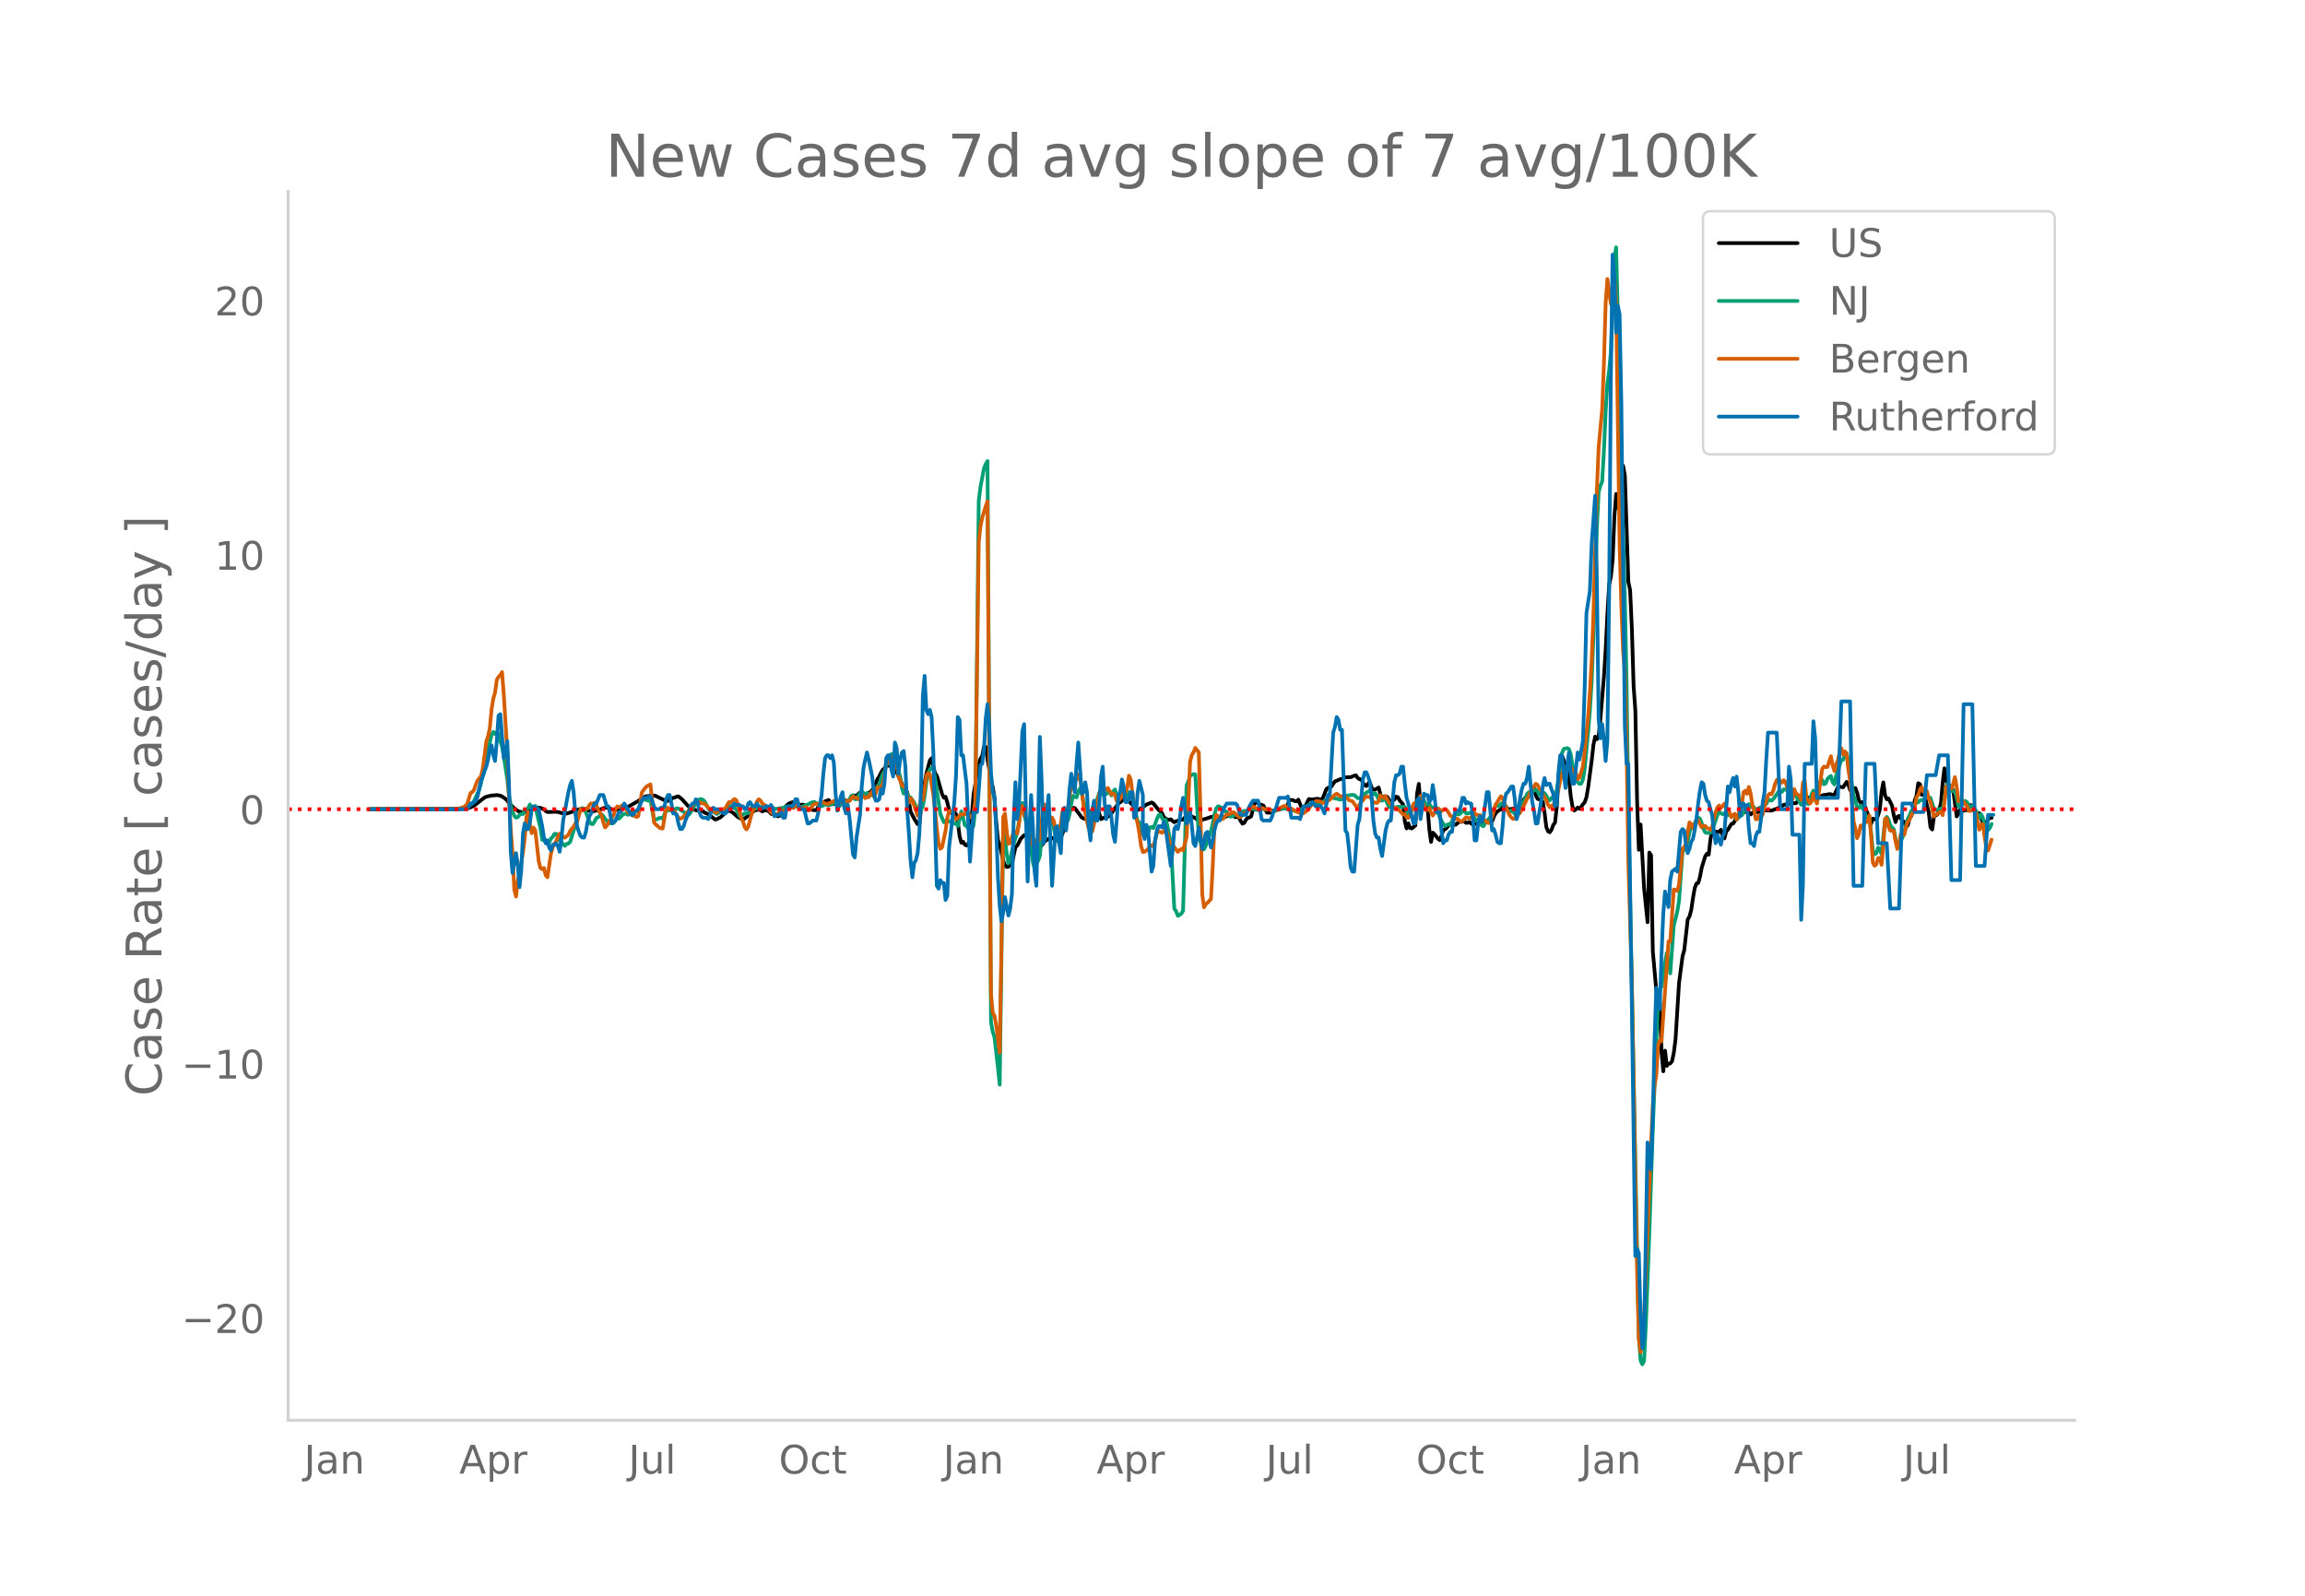 <svg height="864" viewBox="0 0 936 648" width="1248" xmlns="http://www.w3.org/2000/svg" xmlns:xlink="http://www.w3.org/1999/xlink"><defs><style>*{stroke-linecap:butt;stroke-linejoin:round}</style></defs><g id="figure_1"><path d="M0 648h936V0H0z" style="fill:#fff" id="patch_1"/><g id="axes_1"><path d="M117 576.72h725.4V77.76H117z" style="fill:none" id="patch_2"/><path clip-path="url(#p705fe886da)" d="m149.973 328.59 36.872-.123 2.837-.199 1.418-.423 1.418-.72 2.127-1.628 1.419-1.133.709-.494.709-.348 1.418-.327.71-.165 1.417-.094.71-.089 1.418.253.709.316 1.418.989.709.693.709 1.003 2.127 2.159 1.418.992.71.36 1.418.203.709-.11.709-.297 1.418-.285.71-.4 1.417-.934 2.128.286.709.213.709.437.709.608.709.416 3.545-.12 1.419.26.709.268 1.418.172.709.03 1.418-.436.71-.254.708-.42 1.419-.45.709-.179 2.836.142 2.127.737.71-.038.708-.184 1.419-.231 2.127-.866.709-.184.71-.045.708.149 1.418.625.71.073.709-.132 1.418.275 1.418-.46.709-.44.71-.257.708-.103 3.546-2.01.709-.405 2.127-1.52.71-.304 2.126-.36.71-.094.709.058.709.18 4.254 2.046.71-.08 1.417-.802.71-.394.709-.168.709-.349.709-.1 1.418 1.122 3.545 3.923.71-.08 1.418.69.709.028.709.199 1.418.069.71.684 1.417.514 2.837 2.256.709-.156 1.418-.706 2.836-2.555.71-.108.709.223.709.43 2.127 1.844 1.418.75.71.15.708-.292 2.837-2.41 1.418-.947 1.418-.2.71.202.708.449 1.418-.49.71.207.709.383.709.88.709.2.709-.15.709.616.709.35.71-.193.708-.958.71-1.555.708-.977 1.419-1.351.709-.377 1.418-.37.709.185.709.506.71.354.708.095.71-.082.708.125.71 1.212.709.884.709-.204.709.014 1.418.253.709-.033 1.418-2.408.71-.106 1.417-1.103.71-.166.709-.345 1.418 1.753.709-.264.709.164 1.418-.273.71.301 1.417-1.66.71.25.709.053.709-.133 1.418-1.974 1.418.004 1.418-1.281.71-.177 1.418 1.22 2.127-1.284.709-.761.709-1.077 1.418-3.383.71-1.021.708-1.49.71-1.217.709-.65.709-.878.709-.228.709.195.709-.072 2.127 2.585 2.837 6.323 1.418 1.78 1.418 7.973 1.418 2.81 1.418 2.255.71-.078 1.418-13.79.709-2.998.709-3.703 1.418-5.372.709-.87.71 3.51.708 2.687.71.927 2.127 7.469.709 1.46.709-.371.709 2.36.709 3.016.709 1.03.71.396.708-.62.71.87.708 3.176.71 5.705.709 2.709.709-.42.709 1.177.709.393.709-.615.709-3.21 1.418-16.916.71-4.153.708-4.909.71-3.53.709-1.94.709-1.21.709-3.822.709.232.709 5.063 1.418 8.314.71 2.977.708 4.618.71 9.782.708 7.21.71 1.759 1.418 6.49.709 1.772.709.816.709-.141.71-.902.708-.425 1.418-6.61.71-.669.709-1.247.709-1.48 1.418-1.484.709.181.709.94.71.158 1.417 1.493 1.418.266.71 1.438.709.567 2.127-2.685 2.127-1.27.71.058 1.417.837.71.18.709-.438.709-.651.709-1.824 1.418-4.792 1.418-4.196.71-.958.708-.392.71.085 2.836 3.847.709.385.709.18.71-1.093.708-1.706.71-.375.708-.157.71-.54 1.418-.577 1.418 4.535 1.418-.696.71-.03 1.417-.645 2.128-3.067 1.418-1.888 1.418-1.103.709-1.046.71-.699 2.126 2.683 2.837 2.813 2.127-1.213 1.418-1.032 2.127-.852.71.402 2.127 2.672.709.474.709.92.71 1.528.708.533.71.387.708.124.71-.201.709.722.709.453.709-.409.709-.14 1.418-.485.71-.05 1.417-1.706 2.128.476 1.418.638.709.621.709.385 2.836-.722 2.128-.728 1.418-.201.709.161.709.372.709.098 1.418-.377.71-.079.708-.264 1.419-.67.709.005.709.664.709.379.709-.117.709.242.71 1.46.708 1.072.71-.356.708-1.268.71-.834.709-.071.709-.48 1.418-5.693.709-.027 1.418.917.71.128.708.321 1.418 2.839.71.06.709-.054 1.418-.557 1.418-.787.71-.202 2.835-.316 1.419-3.246.709-.039.709.103.709.38.709.074.71-.664 1.417 3.541.71-.513.708-.333 1.419-2.95 1.418.185 1.418-.238.71-.057 1.417.318.71-.55 1.418-3.638.709-.59.709-.186.709-.367.709-1.146.709-.932.71-.217.708-.388.71-.249.708-.103.71-.431.709-.256 2.127-.034 1.418-.604.71-.114.708 1.037.71.51.708.035.71 1.4.709 1.006.709.326.709-1.056.709-.28.709 2.05.709.799.71-.08 1.417-.833.71 2.735.708 1.62.71-.673.709-.137.709.287.709 1.272.709.607 1.418-.777.71-1.217.708.204.71 1.31 1.418 1.613.709 6.97.709 2.79.709-2.055.709 1.925.709.121 1.418-1.166.71-12.988.708-3.925.71 8.882.709-.073 1.418.406.709.268.709 8.984.709 5.115.71-3.758.708.643 1.418 1.84.71.545.709-1.844.709-2.235.709-.315.709-.613.709-.901.709-.704.71-.21.708.366.71.218 1.417-1.143 1.419-.131.709-.196.709.686.709-.026.709-.349.71.722.708.23 1.418-.212.71-1.583.709-.21.709 1.33 2.127-.788.709.13.71.61.708-.539.71-1.91.708-1.257.71-.77.709-.513.709-.326.709-1.359.709-.682.709 1.022.709.802.71.184 1.417-.287.71.504.708.02.71-1.3.709-.273.709-.615.709-1.974.709-.811 1.418-1.296.71-.082.708-2.095.71-.542.708 3.118.71 1.399.709.181 1.418 1.031.709 4.331.709 5.894.71 1.75.708.36.71-1.026.708-1.971.71-.904.709-6.46.709-11.47.709-7.057.709-2.18.709 1.87.709 2.83.71.69.708 4.265.71 6.84.708 4.18.71 1.578.709-.497.709-.721.709.492.709-.788.709-1.037.709-.783.71-2.07.708-4.14 1.418-10.8.71-6.369.709-3.3.709 1.057.709-1.332.709-7.122 1.418-16.856.71-11.174.708-14.48.71-11.847.708-3.17.71-6.888.709-17.624.709-9.108.709 5.655.709-1.455.709-11.994.709-3.669.71 4.13 1.417 43.086.71 3.3.708 15.558.71 23.403.709 10.098.709 36.718.709 19.672.709-10.275 1.418 25.96 1.418 13.735.71-28.304.708 1.09.71 39.028 1.418 15.887.709 5.491.709-1.075.709 20.793.71 7.622.708-8.385.71 6.162.708-.86.71-.118.709-.86.709-3.41.709-5.425 1.418-22.915 1.418-10.83.71-2.57 1.417-12.479.71-1.17.709-2.648.709-4.877.709-4.015.709-1.86.709-.225.709-2.496.71-3.698 1.417-4.614.71-1.071.708.388.71-6.229.709-3.715.709 1.828.709-1.254.709.128.709.013.71-.872.708 2.637.71.865.708-2.76.71-.773 1.418-2.358.709-.155.709-1.05.709-1.756.709-.838.71-.433.708-.277.71-.135.708-.28.71-.416 1.418 1.513.709-.64.709-.294.709-.126 1.418.189.71-.697.708-.429.71.355 2.836.058 2.836-1.064.71-.506.708-.277.71-.513.708-.097.71.206.709-.788.709-.503.709.414.709.158.709-.032 1.418-1.645.71.5.708.095.71-.886.709-.278.709-.08.709.383.709.121.709-.805.709-.185.71.365.708.088.71-.275.708-.538.71-.192.709-.047 1.418-.304.709.062.709.352.709-.166 1.418-3.08.71-.254.708.239.71.068 1.418-2.188.709 1.157.709 2.194.709.316.709-.766.71-.4.708 1.902.71 3.093.708.994.71-.286.709.931.709 2.006.709 1.647.709 3.189.709 1.029.709-2.083.71.116.708.397.71-1.858.708-2.37.71-7.261.709-3.73.709 5.184.709 1.676.709-.326 1.418 2.933.71 3.924.708 2.714.71-2.09.708-.42.71 1.065.709.824.709.579.709 2.094.709-.713.709-2.816.709-1.02.71-2.707.708-3.598.71-1.957.708-5.031.71.402.709 4.339.709-.694.709 1.522.709 3.55.709 2.674.709 6.091.71.918.708-5.297 1.418-.812 1.419-4.478.709-8.458.709-5.814.709 4.774.709 2.401.709-.15 1.418 1.859 1.418 10.669.71-1.166.709-1.698.709.522.709.009.709-.189.709-.073 1.418-2.025.71.204 1.417 2.365.71.824.709-.051.709 1.53.709 2.888.709.338.709-1.254.709-.96.71-.666.708-.001h0" style="fill:none;stroke:#000;stroke-linecap:round;stroke-width:1.5" id="line2d_1"/><path clip-path="url(#p705fe886da)" d="m149.973 328.589 36.163-.08 2.128-.205 1.418-.451 2.127-1.626.71-1.097 2.126-4.522.71-2.708 1.418-7.837 1.418-6.136.709-2.324.71-3.268.708-1.138.71.874.708-.758.71.586.709 3.027.709 2.312.709 3.955 1.418 9.117.709 6.76.71 4.032.708 2.358.71 1.825.708.747.71-.196.709-.92.709-.462.709.095.709-1.763.709-.058.709-.61.71-1.457.708 1.652 1.418-1.053 2.128 9.079.709 4.646.709.355.709-.119.709 1.538.71-.721.708-1.542.71-.627.708-1.248.71-.051 1.418 2.77 2.127 2.135.709-.799.71-.17.708-.652 2.127-6.783.71-3.265.709-1.874.709-1.417.709-.37.709.41.709 1.248 1.418 3.686.71 1.075.708.094.71-1.085.709-1.376.709-.337 1.418-1.184.709.781.709 1.002.71.701.708 1.115 1.418-.017.71-.1.709-1.307.709-.591.709.17 1.418-1.497.709-.452.71-.062.708.444 1.418-1.112.71-.048 1.418-.383.709-.15 1.418-4.453 1.418-.041.71.314.708.183.71-.358 1.418 8.002 1.418-.19.709-.428.709-.116.709.375 1.418-3.466 1.418.048.71.23.709-.178 1.418-.877.709.106 3.545 2.3.71.198.708-.882.71-1.227 1.418-2.9.709-.715.709-.518.709-.105.71.276.708.677 1.418 2.715.71.915.709.592.709-.03 1.418.917 2.127-1.341 1.418-.875.71-.774.708-.535.71.526.709.349.709.167.709.528.709 1.284.709 1.576.71.177.708-.957.71-.386.708.068.71-.156.709-.961.709-1.319.709.099.709.502 2.127-.83.71-.022.708.134.71-.213.708-.039 1.419.577 1.418.247.709.108 2.836-.49.71-.298 1.418-.269.709.148.709-.07.709-.267.709.134 1.418.48.71.121 2.126-1.055.71-.176 1.418-.783.709-.22.709-.047.709.486.71.631.708.086.71.422.708-.16.71-.673.709.412.709.098 1.418-.468.709-.968.709.454.71 1.413.708.032.71-.655.708-1.381.71-.482.709.828.709-.212.709-.96.709-1.417.709-.28.709 1.625.71.048.708-1.434 1.418-1.945 1.419 1.882.709-1.054 1.418.835.709-.187.709.857.71-1.945.708-2.422.71-.23.708-2.747.71-1.928.709-1.148.709-2.574.709-.43 1.418-3.909.709 2.65.71 1.587.708.561 1.418 4.378.71 4.665.709 2.247.709-1.425.709 1.168.709 1.641.709.189.709 1.119.71.88.708 1.558.71 1.983 1.417-.7.71-1.338.709-4.14.709-5.588.709-3.66.709-1.547.709-.54.71.092.708 4.241 2.127 14.32 1.419 3.346.709.135.709-1.266.709.838.709.08.71-.041.708.849.71-.02.708.968.71-2.65.709-3.293.709 2.397.709 3.175.709.455.709.928.709-.883.71.926.708-1.164.71-7.013 1.417-124.98.71-5.67 1.418-7.46.709-1.741.709-1.204 1.418 227.705.71 4.027.708 2.229 1.418 12.383.71 6.881 1.418-104.171.709 3.259.709 7.265.709 3.758.71-1.249.708-3.806.71-2.872 1.417-4.51.71-4.215.709-6.757.709-1.101.709 4.917.709 2.419.709 3.196.71 4.326.708 3.59.71 5.576.708 2.889.71-2.537.709-.834.709-2.05 1.418-15.42.709-3.662.709-1.51 1.418 5.42.71.632 1.417 6.834.71 1.112.709.375.709-2.256.709-5.225.709-2.188.709 1.497.71.06.708-2.597.71-4.325.708-3.124.71.386.709.255.709-2.576.709-1.048.709 1.988.709 3.162.709 2.254.71 1.782.708.673.71-.257.708-.61.71-2.008 1.418-2.926.709-2.385.709-.124.709.941.709-.581.71.362.708-.659.71-.041.708 1.243.71-1.553.709-.88.709 2.3.709.184.709.302.709-.064.709-1.757.71 1.039.708 1.457.71-2.35.708.101 1.419 4.99.709 3.834.709 2.956.709.273 1.418 4.92.71-.13.708.398.71-.86.708-2.182.71-.18.709.461.709-1.645.709-2.009.709-1.596.709-.283.709 1.537.71.91.708-.374.71 2.384.708 3.794.71 3.18 1.418 26.83.709 1.039.709 1.868.709-.323.709-.611.71-1.073 1.417-50.92.71-1.635.708-2.299 1.419-.693.709.128 1.418 25.308.709 2.117.71 3.103.708-.109.71-1.401 2.127-6.046.709-3 .709-3.702.709-2.481.709-.842.709.193.71.403.708.928 1.418.776.71 1.205.709.676.709-.069.709-.301.709-.434 1.418.08.71-.555.708-.758.71-.29.708.078.71-.218 1.418-.603.709-.152 1.418.516 1.418-.09.71-.243.708-.027.71.182 1.418-.102 2.127.647.709-.028 1.418-.463 2.127-.487.71.057 1.418.423 1.418.377 1.418.284.71-.119 3.545-2.01.709-.555.709-.322 1.418-.008 1.418-.256.71.069.708-.064 1.418-.92 1.419-1.064 1.418-.276.709.056.709.29.71.064 1.417.439.71-.206.708-.37 1.419-1.124 2.127-.26.709.066 1.418 1.236.71.035 1.417-.526.71-1.114.709-.632 1.418-.783 1.418 1.512.71-.449.708.989.71 1.614.708.062.71.33 1.418-.709.709 1.875.709 1.498.709-.482 1.418.49.71.037.708-.225 1.418.028 1.419-.03.709 1.764.709 1.187.709-.267.709-1.147.71-2.039.708-.238.71.688.708-3.096.71-1.21.709 1.61.709.166.709 1.585.709.224.709-.49.709 1.273.71.306.708.184.71 1.545.708.435 1.419 3.301 1.418 2.113 1.418-.84.709.398.71-1.463.708-2.01.71-.698.708-.292.71.152.709-.501.709-1.129.709.205.709.883.709.172.709-.324.71.15 2.126 3.066.71.487.709.348.709 1.106.709.329.709-1.265.709-1.036.709-.584.71-.939.708-1.19 1.418-3.503.71.067.709.38.709-1.114.709-.283 1.418 1.73.709 1.344.71.568.708-.667 1.418 1.422.71-.783.709-.995 1.418-2.668.709-.497.709-1.336.709-1.832.71-.599.708.005 2.127-1.095.71.65.709 1.429.709-.353.709-.684.709.383.709.931.71 1.523.708.48.71-1.049.708-.269.71-.51.709-2.318.709-4.328.709-5.99.709-4.739.709-1.673 1.418-.375.71.434.708 2.107 1.418 8.407.71 2.064 1.418 1.544.709-.133.709-1.644.709-4.51 1.418-15.08.71-8.516.708-11.673.71-18.37 1.418-44.27.709-14.36.709-2.53.709-1.738.709-12.216.71-16.383.708-11.147.71-5.118.708-7.776 1.419-37.82.709-4.61.709 28.15.709 35.615 2.127 78.813.71 34.753.708 51.516 4.255 213.134.709 10.009.709 1.61.71-1.33.708-14.279 1.418-37.132 1.419-42.834 2.127-52.673.709-4.298.709-.825.71-5.447 1.417-8.27.71 3.317.708 4.988 1.419-19.338 1.418-5.652.709-4.235 1.418-19.876.71-1.234.708-.664.71-2.47.708-3.611.71-2.488.709-.523.709-.767.709-1.634.709-.732.709.387.71 1.816.708 2.414.71 1.364.708.23 1.419-.074.709-.799 2.127-6.393.709-1.175 1.418.83.71-.411.708.67.71.183.709-.446.709.698.709-.221.709.22.709 1.55.709-.759.71-.933.708-.095.71-1.464 1.417-1.58.71-1.499 1.418 1.347.709-.039.709 1.048.709-.318.71-.58.708.015.71-.786 1.417-.747.71-1.462.709-.23.709.326.709-.63.709-.93 1.418-2.061.71.342.708-.316.71-1.018.708.103.71.375.709.125.709 1.144.709.43.709-.29.709.912 2.127 3.481 1.418-2.84.71 1.861.709.709.709-1.798.709-2.304.709-1.381.709.752.71.472.708-2.05.71-3.059.708-.464.71 1.8.709-.345.709-1.759.709-.804.709-.488.709 2.584.709.883.71-3.61 2.126-6.335.71-.122.709-2.032.709-.633.709 3.396.709 3.962.709 5.433.709 4.341.71 2.13.708 2.684.71.32.708-.99 1.419 2.054.709 2.23.709.788.709-.545.709 6.386.709 7.401.71 1.475.708-.343.71-2.353.708.74.71 1.87 1.418-13.892.709-1.168.709 1.07.709 2.38 1.418 1.504.71 3.846.708 2.643.71-.064 2.127-4.657.709-3.32.709-2.582.709-1.45.709-1.778.71-.72 1.417-3.193.71.37.708-.773.71-.176.709.277.709-1.347.709-.219.709.552.709-.126 1.418 4.495.71.393.708.115.71-.51.709-.062.709.118.709-4.006.709-5.194.709-1.228.709 1.28.71 1.799.708.15.71-.082.708 2.684.71 3.245.709.549.709-.964.709-1.248.709-.266.709.523.709 1.534.71.299.708-.406 1.418 1.975.71 1.756.709 1.237.709-1.467.709 1.244.709 3.646.709 1.051.709.399.71-.783.708-1.668h0" style="fill:none;stroke:#009e73;stroke-linecap:round;stroke-width:1.5" id="line2d_2"/><path clip-path="url(#p705fe886da)" d="m149.973 328.589 33.327-.102 2.836-.124 2.128-.622.709-.52.709-.69 1.418-4.546.71-.34.708-.972.71-2.137.708-1.617 1.419-1.775.709-3.098 1.418-10.958.709-2.035.709-3.438.71-7.508.708-4.444.71-2.363.708-5.225.71-1.22.709-.69.709-1.244.709 9.068 1.418 23.396.709 18.896.71 12.687.708 9.385.71 14.814.708 2.894.71-6.253.709-3.155 1.418-8.616.709-5.541.709-8.809.709-1.979.71 5.236.708 3.38.71-2.26.708 1.062 1.419 12.507.709 2.85.709.497.709-.51.709 2.94.709.826 1.418-9.543.71-2.59.708-1.402.71-1.108.709-1.764.709-1.267.709.294.709 1.154.709.135 1.418-1.142.71-1.583 1.417-1.741.71-1.267.709-.599 1.418-5.27.709.589 1.418-.792.71.011.708-1.424.71-.702.708.283.71-.554.709.984.709 1.832 1.418 2.34.709 2.873.709 2.012.71-.712 2.835-4.523.71-2.16.709-1.153.709.328.709-.294.709-.475.709-.25.71 1.177.708 1.911.71.294.708.464.71.655.709-.01.709.52.709-.329 1.418-9.487.709-1.13.71-.894.708-.69 1.418-.723.71 7.067.709 8.322.709.916.709.498.709.746.709.317.709.034 1.418-8.311.71-.09 1.417 1.062.71-.034.709.588.709 1.402.709.995.709.396.709-.215 2.127-2.08 1.418-2.205 1.419-1.776.709-.248 1.418-.25.709.566 1.418.147 2.837 2.951.709-.067.709.497.709.26.709-.746.709-.52 1.418-.192.71-.272.708-1.47.71-1.108.709.158 1.418-1.39.709.373.709 1.537.709 3.257.71 2.522.708 1.47.71 2.307.708.87.71-1.142 1.418-5.303 1.418-3.03.709-1.866.709-.882.71.531.708 1.142 1.418.973.71.972.709.712.709 1.03.709.486.709.113.709.35 1.418-1.097.71-.203.708-.328.71-.136 1.418-1.006 1.418-.113.709.079 1.418-1.572 1.418 1.606.71.18.708-.203.71-.362 1.418 1.357 1.418-2.126.709-.599h.709l.71.204 1.417-.973.71.249.708.407.71.215.709-.17 1.418-.644.709-.373.709-.113.71.101.708.441.71.159.708-.679h.71l.709.17.709-.192.709.09.709-1.086.709-.814.709.656.71-.045.708.362.71.588.708-1.55.71-.124.709.86.709-.419.709.034.709-1.447.709-.95.709 2.035.71-1.153.708-2.578.71.407.708-.6.71-.904.709-3.585.709-5.314 1.418.214.709-2.34.709-.328.71.35.708 2.986.71 4.738.708 1.662.71 2.114.709.362.709-.147.709 3.856.709 2.895.709-1.787.709.803 2.127 6.265.71-3.732.708-2.996.71.339.709-4.467.709-5.45.709-1.12.709.555 1.418 8.333.71 6.287.708 7.701.71 5.688.708 2.284.71-.667 1.418-6.807.709-5.157.709-2.748.709.215.71.362.708 1.911.71.837.708-.43.71-.983.709-.679.709.226.709-.068.709-1.402 1.418 2.397.71.328.708-2.012.71-4.614 1.417-105.072.71-6.728.709-3.37 1.418-4.692.709-1.957 1.418 200.069.71 7.61.708 1.21.71 3.856 1.418 11.115.709-43.942.709-51.823.709-1.29.709 7.113.709 5.145.71-.361 1.417-4.705.71.08.708.802.71-3.742.709-6.536.709-.95.709 3.584.709 1.357.709 2.081 1.418 6.853.71 2.046.708-.237.71-1.923.709.374.709-.69 1.418-14.203.709.814 1.418 4.4.71 2.227.708-1.877.71 1.424.708 3.642.71-.419.709-.554.709-1.583.709-5.349.709-.463.709 2.34.71-2.532 1.417-9.85.71-2.25.708.34.71-.057.709-2.284.709 1.051.709 5.507.709 6.49.709 2.658.71 3.528.708 2.827.71 1.063.708.011.71-2.996.709-4.998.709-4.116.709-3.053.709-1.685 1.418-.69.71.543.708-.588 1.418 2.635.71-.464.709.667.709 2.375 1.418-.679.709-1.3.709-1.934.71.419.708-1.73.71-5.01.708 1.56 1.419 10.89.709 4.263.709 2.703.709 4.127.709 5.145.709 2.307.71-.113.708-.475.71-.633.708-.995.71-.441.709.407.709-2.352.709-2.963.709-.916 1.418.69.71-.577.708-1.085.71 2.035.708 2.906 1.419 1.674 2.127 2.793.709-.803.709-.373.71.588 1.417-5.428.71-13.66.708-16.849.71-2.747.709-1.142.709-1.81 1.418 1.798.709 25.567.71 32.17.708 5.191.71-1.278.708-.554 1.419-1.572.709-13.365.709-16.94.709-3.855.709.633.709.803.71.316.708-.17 1.418-1.763.71.034.709-.215.709-.633.709-.023.709.52.709.78.709.611.71-.068 1.417-1.413 1.418-1.018 1.419-1.436.709-.464.709.407.709.566.709.045 1.418-.34 1.418.623 1.419-.102.709.283.709.43.709.112 1.418-.938.71-.226 2.126-.939.71.057.709.588.709.361.709.08 2.836 1.617.71.124.708-.011.71.113 1.418-1.063.709-.656.709-1.086 2.127-2.058.71-.056 1.417.283.71.497.708-.034.71-.543.709-.327.709-.453 2.127-2.013.71-.418 1.417 1.04.71.023.708.26.71.113.709.317.709.893 1.418.452 1.418 1.945.71.283.708-.69.71-1.345.708-.566.71-1.063.709-.486.709.158.709-.067.709.859.709 1.606.71-.17.708.226.71-.724.708-2.442 1.419 1.199.709-.803 1.418 2.77.709.464.709 1.685 1.418-.25.71.702.708.509 1.419 1.504.709-.034.709 1.232.709.25.709-1.37 1.418-4.364.71-.384.708.746.71-2.454.708-1.13.71 2.227 1.418 3.505h.709l.709-.848.709 1.9.71 1.21.708-1.086 1.418-1.888 1.419 1.176.709-.577.709-.147.709.272.709 1.029.709 1.3.71.317.708.644.71.306.708-.068 1.419 1.142.709-.125 1.418-1.571.709.294.709.09.71-.396 1.417-1.673.71.588.708.328.71-.125.709 1.142.709.894.709.079.709.791.709.34.71-.848.708-1.708 1.418-4.919 2.128-3.426.709.678.709 2.285 2.127 4.738.71.882.708.622.71-.227.708-1.289.71-.43.709-.576.709-1.617.709-.995 1.418-3.087.71-.961.708-1.923.71-1.526.708-.61.71-1.064.709.52.709 1.504.709.464 1.418 3.143.709.962.71 1.922.708 1.04.71-.565.708-.35.71-1.403 1.418-4.953.709-3.584.709-2.714 1.418-2.782.71-.056.708.124.71-.113.708 1.39 1.419 1.12.709 2.443.709-.532 1.418-4.636.709-6.287 1.418-13.999.71-9.883.708-12.914.71-18.25 1.418-51.236.709-16.962 1.418-15.355.709-18.229.71-24.809.708-9.985 1.418 10.155.71-2.59.709-8.695.709 10.765 1.418 98.456.709 24.968.709 18.002.71 8.48.708 29.955.71 47.176 1.417 47.956 1.419 79.042.709 39.023.709 27.84.709 5.28.709-3.754.71-10.007 2.835-70.402.71-15.978.709-8.006.709-4.365.709-12.02.709-2.092.709.362 2.836-40.561.71.068 1.418-21.135.709.159.709.396.709-2.432 1.418-14.666.71-.69.708-1.142.71-4.885.708-3.991.71.7.709 1.765.709-1.55.709-1.99.709.068.709 1.674.71 1.3.708-.588.71.068.708.882.71.124.709.543.709-1.13.709-3.404.709-2.737.709-1.832.709-.78.71.916.708-.667.71-.984.708 1.73.71 1.357.709.498.709 1.967.709-.882.709-.531.709 2.352.709-1.832.71-2.736.708-1.742.71-4.85.708-.578.71 1.256.709-2.77.709 2.498.709 4.636.709 2.352.709 3.608.709-.034.71-1.685.708.904.71-1.289.708-3.143 1.419-4.512.709-.645.709.317.709-1.515.709-2.658.709-1.64.71-.598.708 1.13.71.532.708-1.018.71.803.709 2.216.709 1.56.709 4.241.709-1.153.709-4.06.709 1.776 1.418.972.71 1.651.708-7.033.71-.882.709 7.157.709.905.709 1.323.709-.87.709-3.246.709 2.488.71 1.628.708-3.8 1.418-10.267.71-.927.709.226.709-.102 1.418-4.32.709 3.608.709 2.397.71-2.736.708-1.493.71-3.381.708-1.628.71 2.555.709-1.3.709 1.198.709 6.208.709 4.456 1.418 16.645.71 2.736.708 3.98.71-1.673.708-3.449.71.86.709-1.764 1.418-.815.709-2.374.709 8.096.709 10.991.71 1.346.708-.554.71-2.544.708-.114.71 2.827.709-7.316.709-11.341.709-.272.709 3.483.709 1.55 1.418.135.71 4.116.708 3.2.71-2.013.708-3.844.71-.475.709.588.709-2.997.709-2.352.709-.644.709-2.138.71-.599.708-2.25.71-4.173.708-1.04.71-2.239.709-.905.709 1.889.709-.77.709.464.709 3.03.709 1.267 1.418 6.039.71-.77.708-.282.71-.667.709-.317.709 1.493.709-4.919.709-6.728.709-.249.709 1.334.71-.067.708-2.036.71-2.793.708 3.822.71 5.982.709.09.709-.768 2.127 2.702.709 1.866.71.011.708-.237.71.068.708 1.063 1.419 6.739.709-1.979.709-.249 1.418 9.714.709.972 1.418-4.398h0" style="fill:none;stroke:#d55e00;stroke-linecap:round;stroke-width:1.5" id="line2d_3"/><path clip-path="url(#p705fe886da)" d="M149.973 328.589h39.709l1.418-2.304h.71l1.417-1.152.71-1.728.708-3.455.71-2.88.709-1.727.709-2.304.709-1.728.709-2.88.709-4.031.71-1.728.708 4.032.71 2.303.708-8.063.71-10.366.709-.576 1.418 17.854.709-2.304.709-4.608.709 17.854.71 27.069.708 8.638 1.418-8.063.71 4.608.709 9.215.709-6.911.709-14.974.709-4.032.709 2.304h.709l.71-2.88.708-5.183.71-1.152.708 1.152.71-.576.709.576 1.418 6.91.709 4.608.709 2.304.709-1.152.71 2.88.708 1.152.71-2.304h.708l.71-.576.709 1.152.709 2.304.709-5.184.709-7.487 2.127-11.518.71-2.88.708-1.728.71 4.608.708 8.639.71 5.183.709 2.304.709 1.727.709.576h.709l.709-2.303.71-4.032.708-2.304.71-1.151.708-2.304.71-1.728h.709l1.418-3.455h1.418l1.418 4.607h.71l1.417 6.911 1.419-1.152 1.418-3.455h.709l1.418-3.456 2.836 4.607h.71l.709-1.151 1.418-1.152 1.418-3.456.709-1.152h1.418l.71-.576h.708l.71 1.728.709 2.304.709 1.152h1.418l.709-.576h.709l.71-.576.708-2.88.71-1.727h.708l.71 3.455.709 4.032h.709l.709.575.709 3.456.709 2.304h.709l.71-1.152.708-2.304 1.418-3.455.71-2.304.709-1.152h.709l.709-1.728.709 1.152.709 4.032.709 1.727.71.576h1.417l.71.576.708-1.152.71-2.88.709-.575.709.576h1.418l2.127 1.728h.71l.708-1.152.71-.576h.709l1.418-2.304.709.576h1.418l.71.576h.708l.71 1.152h.708l.71-2.304.709-.576.709 1.152.709.576h.709l.709-1.152 1.418 2.304.71-.576h.708l.71-.576h.708l.71 1.152.709-1.728.709 1.152.709 3.455.709-.576h1.418l.71-1.151.708 2.303h.71l.708-4.031.71-.576h1.418l.709-.576.709-2.304h.709l.71 2.88.708 1.152h1.418l1.419 5.759h.709l1.418-1.152h1.418l.71-2.88.708-3.455.71-4.031.708-8.64.71-6.334.709-1.152h.709l.709 1.152.709-1.152.709 2.88.709 12.67.71 6.91.708-2.303.71-3.456.708-1.727.71 6.335.709 2.304.709-3.456.709 5.183 1.418 14.974.709 1.152.71-8.063 1.417-9.215.71-11.518.708-7.487.71-3.456.709-2.88.709 2.88 1.418 6.912.709 6.91.71 2.88h.708l.71-.576.708-4.031.71 1.728.709-4.032.709-10.366.709-1.152h.709l.709 5.759.709 2.88.71-13.823.708 2.304.71 10.367.708-5.76.71-2.88.709-.575.709 6.335.709 17.278.709 9.79.709 11.519.709 6.335.71-5.76.708-1.15.71-2.88.708-8.063.71-20.158.709-35.707.709-8.063.709 13.822.709 1.728.709-1.728.709 2.88.71 14.398.708 30.524.71 23.613.708 1.152.71-3.456.709 1.152h.709l.709 6.91.709-1.727.709-19.581 2.127-18.43.71-10.942.708-23.613.71 1.152.709 14.398h.709l1.418 11.518 1.418 31.676 1.418-20.157h1.418l.71-8.64.709-10.366.709-.576.709-5.759.709-12.67.709-5.76.709 8.063.71 19.582.708 8.063.71 1.727.708 13.247.71 19.581.709 11.519.709 6.335.709-3.456.709-6.335 1.418 7.487.71-2.88.708-5.759.71-30.524.708-14.974.71 14.974.709-5.183 1.418-30.524.709-2.88.709 35.708.709 28.22.71-21.31.708-13.821.71 12.67.708 18.43.71 5.759.709-27.069.709-33.403.709 17.277.709 25.917.709-1.728.709-10.942.71-6.911 1.417 36.859 1.418-23.613.71-.576.709 6.911.709 4.031.709-15.55.709-2.88.709 9.216.71-6.911.708-9.791.71-6.335 1.417 7.487.71-11.519.709-8.639 1.418 20.734.709-.576.709-4.032.71 4.032.708 13.822.71 5.76.708-12.095.71-4.032.709 8.063h.709l.709-6.335.709-11.518.709-4.032.709 13.822.71 7.487.708-5.183h.71l.708 4.607.71 6.911.709 2.88.709-8.639.709-10.366.709-1.152.709-5.184.709 2.88.71 6.335h.708l.71-1.152.708-2.88h.71l.709 10.367.709-.576.709-9.79.709-4.608 1.418 5.76v14.974l.71 2.88.708-5.76.71 2.304.708 9.214.71 7.487.709-2.303.709-10.367.709-4.031.709-1.728h.709l.709.576.71-2.304.708 2.304 2.127 15.55.71-5.76.709-9.214.709-1.152.709 1.152.709-3.456.709-5.76.71-3.455.708 4.032.71 6.335.708-1.152.71-4.031.709 5.759.709 7.487.709 1.152.709-3.456.709-4.031 1.418 8.639.71-2.88.708-3.455.71-.576.708 3.455.71 2.88.709-2.88.709-4.031.709-2.88.709-1.152h.709l1.418-4.607 1.418-2.304h3.546l.709.576.709 2.304.71 1.727h2.126l1.419-3.455 1.418-2.304h2.127l.71 3.456.708 4.031.71.576h2.836l.709-1.728.709-2.303.709-.576 1.418-4.608h2.836l.71-.576 1.418 8.64h2.836l.71.575.708-2.303.71-2.88h2.127l.709-.576.709-1.152.709.576.709 1.152h2.127l.71 1.152.708 1.728.71-3.456.709-4.031h.709l1.418-25.341.709-2.304.71-4.031.708 1.152.71 4.031h.708l1.419 40.89.709 1.153.709 6.335.709 7.487.709 1.727h.709l1.418-19.005.71-2.304 1.417-16.126.71-2.88h.709l.709 1.729.709 2.303.709 6.335.709 9.215.71 5.184.708 1.727h.71l.708 4.608.71 2.88 1.418-10.367.709-2.88.709-1.152h.709l1.418-15.55.71-2.88h.708l.71-.575.708-2.88h.71l.709 6.911.709 5.76.709 2.303.709 2.88.709 2.303.71 2.88h.708l.71-9.215.708-1.152.71 8.64 1.418-10.367.709.576h.709l.709 2.88.709-1.153.71-5.759.708 4.607.71 6.336h1.417l.71 7.487.709 5.183.709-1.152h.709l.709-2.304.709-1.151h.71l.708-5.184.71-3.455h1.417l.71-1.728.709-3.456h.709l.709 2.304.709-.576.709.576h.71l.708 5.76.71 9.214h.708l.71-6.911.709-2.88.709 2.304.709-1.728 1.418-10.366h.709l1.418 15.55.71-.576.708 2.303.71 2.88.709.576h.709l.709-6.911.709-9.79.709-3.456.709-.576 1.418-2.304h.71l.708 5.183.71 8.063.709-2.303.709-6.336.709-3.455.709-2.304h.709l.709-2.304.71-4.607 1.417 14.398.71 3.456.708 5.183h.71l1.418-8.639.709-6.335.709-3.456.709 2.88.71-.576h.708l.71 2.304.708 1.728.71 5.183.709-.576.709-13.246.709-6.911h.709l1.418 13.246.71-9.215.708-5.183.71 8.063.708 4.607h.71l1.418-12.67.709 2.88.709-3.456.709-4.032.709-21.309.71-30.524 1.417-9.214.71-19.006 1.418-19.581.709 34.555.709 55.865.709 8.063.709-5.76.709 5.76.71 9.214.708-8.063.71-59.32.708-88.116.71-50.105.709 8.638.709 23.037.709-10.942.709 3.455.709 36.284 1.418 130.734.71 15.55h.708l1.418 97.331 1.419 102.515.709-2.88.709 1.728.709 25.917.709 12.67.71-4.607 1.417-78.902.71 4.607.708 6.335.71-20.733.709-31.1.709-21.885.709 6.911.709 1.728.709-21.885.71-16.702.708-9.215.71 3.456.708 2.88.71-10.943.709-3.456 1.418-1.151.709 1.151 1.418-16.125.71-1.152.708.576.71 5.759.708 3.455.71-1.727.709-2.88.709-1.152.709-3.455.709-4.608.709-6.335.709-5.183.71-3.456.708.576.71 4.608.708 2.303.71.576.709 2.88.709 2.303.709 6.912.709 4.607.709-3.456.709 2.304.71 1.728.708-3.456.71-1.151 1.417-19.006.71 2.304.709-3.456.709-2.304.709 3.456.709-4.031.709 6.335.71 9.79.708-5.183h.71l.708 2.304.71-1.728.709 9.215.709 6.335h.709l.709 1.152.709-4.032.709-1.727h.71l.708-5.184.71-6.91.708-4.032.71-13.247.709-10.942h3.545l1.418 31.1h2.837l.709-17.278.709 5.183.709 22.461h2.836l.71 34.556.708-14.398.71-48.954h2.836l.709-17.277.709 6.91.71 24.19h8.508l1.418-39.163h3.546l1.418 74.87h3.545l1.419-49.53h3.545l1.418 32.252h3.546l1.418 26.492h3.545l1.419-42.618h3.545l1.418 3.456h3.546l1.418-14.974h3.545l1.418-8.063h3.546l1.418 50.681h3.546l1.418-71.415h3.545l1.418 65.656h3.546l1.418-20.734h2.127" style="fill:none;stroke:#0072b2;stroke-linecap:round;stroke-width:1.5" id="line2d_4"/><path clip-path="url(#p705fe886da)" d="M117 328.589h725.4" style="fill:none;stroke:red;stroke-dasharray:1.5,2.475;stroke-dashoffset:0;stroke-width:1.5" id="line2d_5"/><path d="M117 576.72V77.76" style="fill:none;stroke:#d3d3d3;stroke-linecap:square;stroke-linejoin:miter;stroke-width:1.25" id="patch_3"/><path d="M117 576.72h725.4" style="fill:none;stroke:#d3d3d3;stroke-linecap:square;stroke-linejoin:miter;stroke-width:1.25" id="patch_4"/><g id="matplotlib.axis_1"><g id="xtick_1"><g style="fill:#696969" transform="matrix(.16 0 0 -.16 123.458 598.378)" id="text_1"><defs><path d="M9.813 72.906h9.859V5.078q0-13.187-5-19.14-5-5.954-16.094-5.954h-3.75v8.297h3.078q6.531 0 9.219 3.672Q9.813-4.39 9.813 5.078z" id="DejaVuSans-74"/><path d="M34.281 27.484q-10.89 0-15.093-2.484-4.204-2.484-4.204-8.5 0-4.781 3.157-7.594 3.156-2.797 8.562-2.797 7.485 0 12 5.297 4.516 5.297 4.516 14.078v2zm17.922 3.72V0H43.22v8.297Q40.14 3.328 35.547.953q-4.594-2.375-11.234-2.375-8.391 0-13.36 4.719Q6 8.016 6 15.922q0 9.219 6.172 13.906 6.187 4.688 18.437 4.688h12.61v.89q0 6.203-4.078 9.594-4.078 3.39-11.453 3.39-4.688 0-9.141-1.124-4.438-1.125-8.531-3.375v8.312q4.921 1.906 9.562 2.844 4.64.953 9.031.953 11.875 0 17.735-6.156 5.86-6.14 5.86-18.64z" id="DejaVuSans-97"/><path d="M54.89 33.016V0h-8.984v32.719q0 7.765-3.031 11.61-3.031 3.858-9.078 3.858-7.281 0-11.484-4.64-4.204-4.625-4.204-12.64V0H9.08v54.688h9.03v-8.5q3.235 4.937 7.594 7.374Q30.078 56 35.797 56q9.422 0 14.25-5.828 4.844-5.828 4.844-17.156z" id="DejaVuSans-110"/></defs><use xlink:href="#DejaVuSans-74"/><use x="29.492" xlink:href="#DejaVuSans-97"/><use x="90.771" xlink:href="#DejaVuSans-110"/></g></g><g id="xtick_2"><g style="fill:#696969" transform="matrix(.16 0 0 -.16 186.478 598.378)" id="text_2"><defs><path d="M34.188 63.188 20.797 26.906h26.812zm-5.579 9.718h11.188L67.578 0h-10.25l-6.64 18.703h-32.86L11.188 0H.78z" id="DejaVuSans-65"/><path d="M18.11 8.203v-29H9.077v75.484h9.031v-8.296q2.844 4.875 7.157 7.234Q29.594 56 35.594 56q9.968 0 16.187-7.906 6.235-7.907 6.235-20.797T51.78 6.484q-6.218-7.906-16.187-7.906-6 0-10.328 2.375-4.313 2.375-7.157 7.25zm30.578 19.094q0 9.906-4.079 15.547-4.078 5.64-11.203 5.64-7.14 0-11.218-5.64-4.079-5.64-4.079-15.547 0-9.906 4.078-15.547 4.079-5.64 11.22-5.64 7.124 0 11.202 5.64t4.078 15.547z" id="DejaVuSans-112"/><path d="M41.11 46.297q-1.516.875-3.297 1.281Q36.03 48 33.89 48q-7.625 0-11.703-4.953-4.079-4.953-4.079-14.234V0H9.08v54.688h9.03v-8.5q2.844 4.984 7.375 7.39Q30.031 56 36.531 56q.922 0 2.047-.125 1.125-.11 2.484-.36z" id="DejaVuSans-114"/></defs><use xlink:href="#DejaVuSans-65"/><use x="68.408" xlink:href="#DejaVuSans-112"/><use x="131.885" xlink:href="#DejaVuSans-114"/></g></g><g id="xtick_3"><g style="fill:#696969" transform="matrix(.16 0 0 -.16 255.193 598.378)" id="text_3"><defs><path d="M8.5 21.578v33.11h8.984V21.922q0-7.766 3.016-11.656 3.031-3.875 9.094-3.875 7.265 0 11.484 4.64 4.234 4.64 4.234 12.656v31h8.985V0h-8.984v8.406Q42.047 3.422 37.718 1q-4.313-2.422-10.032-2.422-9.421 0-14.312 5.86Q8.5 10.296 8.5 21.578zM31.11 56z" id="DejaVuSans-117"/><path d="M9.422 75.984h8.984V0H9.422z" id="DejaVuSans-108"/></defs><use xlink:href="#DejaVuSans-74"/><use x="29.492" xlink:href="#DejaVuSans-117"/><use x="92.871" xlink:href="#DejaVuSans-108"/></g></g><g id="xtick_4"><g style="fill:#696969" transform="matrix(.16 0 0 -.16 316.25 598.378)" id="text_4"><defs><path d="M39.406 66.219q-10.75 0-17.078-8.016-6.312-8-6.312-21.828 0-13.766 6.312-21.781 6.328-8 17.078-8 10.735 0 17.016 8 6.281 8.015 6.281 21.781 0 13.828-6.281 21.828-6.281 8.016-17.016 8.016zm0 8q15.328 0 24.5-10.281 9.188-10.282 9.188-27.563 0-17.234-9.188-27.516-9.172-10.28-24.5-10.28-15.375 0-24.593 10.25-9.204 10.265-9.204 27.546t9.204 27.563q9.218 10.28 24.593 10.28z" id="DejaVuSans-79"/><path d="M48.781 52.594v-8.407q-3.812 2.11-7.64 3.157-3.828 1.047-7.735 1.047-8.75 0-13.593-5.547-4.829-5.532-4.829-15.547 0-10.016 4.829-15.563 4.843-5.53 13.593-5.53 3.907 0 7.735 1.046 3.828 1.047 7.64 3.156V2.094Q45.016.344 40.984-.531q-4.015-.89-8.562-.89-12.36 0-19.64 7.765-7.266 7.765-7.266 20.953 0 13.375 7.343 21.031Q20.22 56 33.016 56q4.14 0 8.093-.86 3.953-.843 7.672-2.546z" id="DejaVuSans-99"/><path d="M18.313 70.219V54.688h18.5v-6.985h-18.5V18.016q0-6.688 1.828-8.594 1.828-1.906 7.453-1.906h9.218V0h-9.218q-10.407 0-14.36 3.875-3.953 3.89-3.953 14.14v29.688H2.687v6.984h6.594V70.22z" id="DejaVuSans-116"/></defs><use xlink:href="#DejaVuSans-79"/><use x="78.711" xlink:href="#DejaVuSans-99"/><use x="133.691" xlink:href="#DejaVuSans-116"/></g></g><g id="xtick_5"><g style="fill:#696969" transform="matrix(.16 0 0 -.16 382.986 598.378)" id="text_5"><use xlink:href="#DejaVuSans-74"/><use x="29.492" xlink:href="#DejaVuSans-97"/><use x="90.771" xlink:href="#DejaVuSans-110"/></g></g><g id="xtick_6"><g style="fill:#696969" transform="matrix(.16 0 0 -.16 445.296 598.378)" id="text_6"><use xlink:href="#DejaVuSans-65"/><use x="68.408" xlink:href="#DejaVuSans-112"/><use x="131.885" xlink:href="#DejaVuSans-114"/></g></g><g id="xtick_7"><g style="fill:#696969" transform="matrix(.16 0 0 -.16 514.011 598.378)" id="text_7"><use xlink:href="#DejaVuSans-74"/><use x="29.492" xlink:href="#DejaVuSans-117"/><use x="92.871" xlink:href="#DejaVuSans-108"/></g></g><g id="xtick_8"><g style="fill:#696969" transform="matrix(.16 0 0 -.16 575.067 598.378)" id="text_8"><use xlink:href="#DejaVuSans-79"/><use x="78.711" xlink:href="#DejaVuSans-99"/><use x="133.691" xlink:href="#DejaVuSans-116"/></g></g><g id="xtick_9"><g style="fill:#696969" transform="matrix(.16 0 0 -.16 641.804 598.378)" id="text_9"><use xlink:href="#DejaVuSans-74"/><use x="29.492" xlink:href="#DejaVuSans-97"/><use x="90.771" xlink:href="#DejaVuSans-110"/></g></g><g id="xtick_10"><g style="fill:#696969" transform="matrix(.16 0 0 -.16 704.115 598.378)" id="text_10"><use xlink:href="#DejaVuSans-65"/><use x="68.408" xlink:href="#DejaVuSans-112"/><use x="131.885" xlink:href="#DejaVuSans-114"/></g></g><g id="xtick_11"><g style="fill:#696969" transform="matrix(.16 0 0 -.16 772.83 598.378)" id="text_11"><use xlink:href="#DejaVuSans-74"/><use x="29.492" xlink:href="#DejaVuSans-117"/><use x="92.871" xlink:href="#DejaVuSans-108"/></g></g></g><g id="matplotlib.axis_2"><g id="ytick_1"><g style="fill:#696969" transform="matrix(.16 0 0 -.16 73.733 541.274)" id="text_12"><defs><path d="M10.594 35.5h62.593v-8.297H10.594z" id="DejaVuSans-8722"/><path d="M19.188 8.297h34.421V0H7.33v8.297q5.609 5.812 15.296 15.594 9.703 9.797 12.188 12.64 4.734 5.313 6.609 9 1.89 3.688 1.89 7.25 0 5.813-4.078 9.469-4.078 3.672-10.625 3.672-4.64 0-9.797-1.61-5.14-1.609-11-4.89v9.969Q13.767 71.78 18.938 73q5.188 1.219 9.485 1.219 11.328 0 18.062-5.672 6.735-5.656 6.735-15.125 0-4.5-1.688-8.531-1.672-4.016-6.125-9.485-1.218-1.422-7.765-8.187-6.532-6.766-18.453-18.922z" id="DejaVuSans-50"/><path d="M31.781 66.406q-7.61 0-11.453-7.5Q16.5 51.422 16.5 36.375q0-14.984 3.828-22.484 3.844-7.5 11.453-7.5 7.672 0 11.5 7.5 3.844 7.5 3.844 22.484 0 15.047-3.844 22.531-3.828 7.5-11.5 7.5zm0 7.813q12.266 0 18.735-9.703 6.468-9.688 6.468-28.141 0-18.406-6.468-28.11-6.47-9.687-18.735-9.687-12.25 0-18.718 9.688-6.47 9.703-6.47 28.109 0 18.453 6.47 28.14Q19.53 74.22 31.78 74.22z" id="DejaVuSans-48"/></defs><use xlink:href="#DejaVuSans-8722"/><use x="83.789" xlink:href="#DejaVuSans-50"/><use x="147.412" xlink:href="#DejaVuSans-48"/></g></g><g id="ytick_2"><g style="fill:#696969" transform="matrix(.16 0 0 -.16 73.733 437.97)" id="text_13"><defs><path d="M12.406 8.297h16.11v55.625l-17.532-3.516v8.985l17.438 3.515h9.86V8.296H54.39V0H12.406z" id="DejaVuSans-49"/></defs><use xlink:href="#DejaVuSans-8722"/><use x="83.789" xlink:href="#DejaVuSans-49"/><use x="147.412" xlink:href="#DejaVuSans-48"/></g></g><g id="ytick_3"><use xlink:href="#DejaVuSans-48" style="fill:#696969" transform="matrix(.16 0 0 -.16 97.32 334.668)" id="text_14"/></g><g id="ytick_4"><g style="fill:#696969" transform="matrix(.16 0 0 -.16 87.14 231.364)" id="text_15"><use xlink:href="#DejaVuSans-49"/><use x="63.623" xlink:href="#DejaVuSans-48"/></g></g><g id="ytick_5"><g style="fill:#696969" transform="matrix(.16 0 0 -.16 87.14 128.061)" id="text_16"><use xlink:href="#DejaVuSans-50"/><use x="63.623" xlink:href="#DejaVuSans-48"/></g></g><g style="fill:#696969" transform="matrix(0 -.2 -.2 0 65.573 445.117)" id="text_17"><defs><path d="M64.406 67.281v-10.39q-4.984 4.64-10.625 6.922-5.64 2.296-11.984 2.296-12.5 0-19.14-7.64-6.641-7.64-6.641-22.094 0-14.406 6.64-22.047 6.64-7.64 19.14-7.64 6.345 0 11.985 2.296 5.64 2.297 10.625 6.938V5.609Q59.234 2.094 53.437.33q-5.78-1.75-12.218-1.75-16.563 0-26.094 10.124-9.516 10.14-9.516 27.672 0 17.578 9.516 27.703 9.531 10.14 26.094 10.14 6.531 0 12.312-1.734 5.797-1.734 10.875-5.203z" id="DejaVuSans-67"/><path d="M44.281 53.078v-8.5q-3.797 1.953-7.906 2.922-4.094.984-8.5.984-6.688 0-10.031-2.047-3.344-2.046-3.344-6.156 0-3.125 2.39-4.906 2.391-1.781 9.626-3.39l3.078-.688q9.562-2.047 13.593-5.781 4.032-3.735 4.032-10.422 0-7.625-6.032-12.078-6.03-4.438-16.578-4.438-4.39 0-9.156.86Q10.688.296 5.422 2v9.281q4.984-2.594 9.812-3.89 4.829-1.282 9.579-1.282 6.343 0 9.75 2.172 3.421 2.172 3.421 6.125 0 3.656-2.468 5.61-2.453 1.953-10.813 3.765l-3.125.735q-8.344 1.75-12.062 5.39-3.704 3.64-3.704 9.985 0 7.718 5.47 11.906Q16.75 56 26.811 56q4.97 0 9.36-.734 4.406-.72 8.11-2.188z" id="DejaVuSans-115"/><path d="M56.203 29.594v-4.39H14.891q.593-9.282 5.593-14.142 5-4.859 13.938-4.859 5.172 0 10.031 1.266 4.86 1.265 9.656 3.812v-8.5Q49.266.734 44.187-.344 39.11-1.422 33.892-1.422q-13.094 0-20.735 7.61-7.64 7.625-7.64 20.625 0 13.421 7.25 21.296Q20.016 56 32.328 56q11.031 0 17.453-7.11 6.422-7.093 6.422-19.296zm-8.984 2.64q-.094 7.36-4.125 11.75-4.032 4.407-10.672 4.407-7.516 0-12.031-4.25-4.516-4.25-5.203-11.97z" id="DejaVuSans-101"/><path d="M44.39 34.188q3.172-1.079 6.172-4.594 3-3.516 6.032-9.672L66.609 0H56l-9.313 18.703q-3.624 7.328-7.015 9.719-3.39 2.39-9.25 2.39h-10.75V0h-9.86v72.906h22.266q12.5 0 18.656-5.234 6.157-5.219 6.157-15.766 0-6.89-3.203-11.437-3.204-4.532-9.297-6.282zM19.673 64.797V38.922h12.406q7.125 0 10.766 3.297 3.64 3.297 3.64 9.687 0 6.39-3.64 9.64-3.64 3.25-10.766 3.25z" id="DejaVuSans-82"/><path d="M8.594 75.984h20.703V69H17.578V-6.203h11.719v-6.984H8.594z" id="DejaVuSans-91"/><path d="M25.39 72.906h8.297L8.297-9.28H0z" id="DejaVuSans-47"/><path d="M45.406 46.39v29.594h8.985V0h-8.985v8.203Q42.578 3.328 38.25.953q-4.313-2.375-10.375-2.375-9.906 0-16.14 7.906-6.22 7.922-6.22 20.813 0 12.89 6.22 20.797Q17.968 56 27.874 56q6.063 0 10.375-2.375 4.328-2.36 7.156-7.234zm-30.61-19.093q0-9.906 4.079-15.547 4.078-5.64 11.203-5.64 7.125 0 11.219 5.64 4.11 5.64 4.11 15.547 0 9.906-4.11 15.547-4.094 5.64-11.219 5.64-7.125 0-11.203-5.64-4.078-5.64-4.078-15.547z" id="DejaVuSans-100"/><path d="M32.172-5.078q-3.797-9.766-7.422-12.735-3.61-2.984-9.656-2.984H7.906v7.516h5.282q3.703 0 5.75 1.765Q21-9.766 23.483-3.219l1.61 4.094-22.11 53.813H12.5l17.094-42.766 17.093 42.766h9.516z" id="DejaVuSans-121"/><path d="M30.422 75.984v-89.171H9.719v6.984H21.39V69H9.719v6.984z" id="DejaVuSans-93"/></defs><use xlink:href="#DejaVuSans-67"/><use x="69.824" xlink:href="#DejaVuSans-97"/><use x="131.104" xlink:href="#DejaVuSans-115"/><use x="183.203" xlink:href="#DejaVuSans-101"/><use x="244.727" xlink:href="#DejaVuSans-32"/><use x="276.514" xlink:href="#DejaVuSans-82"/><use x="343.746" xlink:href="#DejaVuSans-97"/><use x="405.025" xlink:href="#DejaVuSans-116"/><use x="444.234" xlink:href="#DejaVuSans-101"/><use x="505.758" xlink:href="#DejaVuSans-32"/><use x="537.545" xlink:href="#DejaVuSans-91"/><use x="576.559" xlink:href="#DejaVuSans-32"/><use x="608.346" xlink:href="#DejaVuSans-99"/><use x="663.326" xlink:href="#DejaVuSans-97"/><use x="724.605" xlink:href="#DejaVuSans-115"/><use x="776.705" xlink:href="#DejaVuSans-101"/><use x="838.229" xlink:href="#DejaVuSans-115"/><use x="890.328" xlink:href="#DejaVuSans-47"/><use x="924.02" xlink:href="#DejaVuSans-100"/><use x="987.496" xlink:href="#DejaVuSans-97"/><use x="1048.775" xlink:href="#DejaVuSans-121"/><use x="1107.955" xlink:href="#DejaVuSans-32"/><use x="1139.742" xlink:href="#DejaVuSans-93"/></g></g><g style="fill:#696969" transform="matrix(.24 0 0 -.24 245.86 71.76)" id="text_18"><defs><path d="M9.813 72.906h13.28l32.329-60.984v60.984h9.562V0h-13.28L19.39 60.984V0H9.813z" id="DejaVuSans-78"/><path d="M4.203 54.688h8.985l11.234-42.672 11.172 42.672h10.593l11.235-42.672 11.187 42.672h8.985L63.28 0H52.688L40.922 44.828 29.109 0H18.5z" id="DejaVuSans-119"/><path d="M8.203 72.906h46.875v-4.203L28.61 0H18.312L43.22 64.594H8.203z" id="DejaVuSans-55"/><path d="M2.984 54.688H12.5L29.594 8.797l17.093 45.89h9.516L35.687 0H23.485z" id="DejaVuSans-118"/><path d="M45.406 27.984q0 9.766-4.031 15.125-4.016 5.375-11.297 5.375-7.219 0-11.25-5.375-4.031-5.359-4.031-15.125 0-9.718 4.031-15.093t11.25-5.375q7.281 0 11.297 5.375 4.031 5.375 4.031 15.093zm8.985-21.203q0-13.953-6.203-20.765Q42-20.797 29.203-20.797q-4.734 0-8.937.703-4.203.703-8.157 2.172v8.735q3.954-2.141 7.813-3.157 3.86-1.031 7.86-1.031 8.843 0 13.234 4.61 4.39 4.609 4.39 13.937v4.453q-2.781-4.844-7.125-7.234Q33.938 0 27.875 0 17.828 0 11.672 7.656q-6.156 7.672-6.156 20.328 0 12.688 6.156 20.344Q17.828 56 27.875 56q6.063 0 10.406-2.39 4.344-2.391 7.125-7.22v8.297h8.985z" id="DejaVuSans-103"/><path d="M30.61 48.39q-7.22 0-11.422-5.64-4.204-5.64-4.204-15.453 0-9.813 4.172-15.453 4.188-5.64 11.453-5.64 7.188 0 11.375 5.655 4.203 5.672 4.203 15.438 0 9.719-4.203 15.406-4.187 5.688-11.375 5.688zm0 7.61q11.718 0 18.406-7.625 6.703-7.61 6.703-21.078 0-13.422-6.703-21.078-6.688-7.64-18.407-7.64-11.765 0-18.437 7.64-6.656 7.656-6.656 21.078 0 13.469 6.656 21.078Q18.844 56 30.609 56z" id="DejaVuSans-111"/><path d="M37.11 75.984V68.5h-8.594q-4.828 0-6.72-1.953-1.874-1.953-1.874-7.031v-4.828h14.797v-6.985H19.922V0H10.89v47.703H2.297v6.984h8.594V58.5q0 9.125 4.25 13.297 4.25 4.187 13.468 4.187z" id="DejaVuSans-102"/><path d="M9.813 72.906h9.859V42.094L52.39 72.906h12.703L28.906 38.922 67.672 0H54.688L19.672 35.11V0h-9.86z" id="DejaVuSans-75"/></defs><use xlink:href="#DejaVuSans-78"/><use x="74.805" xlink:href="#DejaVuSans-101"/><use x="136.328" xlink:href="#DejaVuSans-119"/><use x="218.115" xlink:href="#DejaVuSans-32"/><use x="249.902" xlink:href="#DejaVuSans-67"/><use x="319.727" xlink:href="#DejaVuSans-97"/><use x="381.006" xlink:href="#DejaVuSans-115"/><use x="433.105" xlink:href="#DejaVuSans-101"/><use x="494.629" xlink:href="#DejaVuSans-115"/><use x="546.729" xlink:href="#DejaVuSans-32"/><use x="578.516" xlink:href="#DejaVuSans-55"/><use x="642.139" xlink:href="#DejaVuSans-100"/><use x="705.615" xlink:href="#DejaVuSans-32"/><use x="737.402" xlink:href="#DejaVuSans-97"/><use x="798.682" xlink:href="#DejaVuSans-118"/><use x="857.861" xlink:href="#DejaVuSans-103"/><use x="921.338" xlink:href="#DejaVuSans-32"/><use x="953.125" xlink:href="#DejaVuSans-115"/><use x="1005.225" xlink:href="#DejaVuSans-108"/><use x="1033.008" xlink:href="#DejaVuSans-111"/><use x="1094.189" xlink:href="#DejaVuSans-112"/><use x="1157.666" xlink:href="#DejaVuSans-101"/><use x="1219.189" xlink:href="#DejaVuSans-32"/><use x="1250.977" xlink:href="#DejaVuSans-111"/><use x="1312.158" xlink:href="#DejaVuSans-102"/><use x="1347.363" xlink:href="#DejaVuSans-32"/><use x="1379.15" xlink:href="#DejaVuSans-55"/><use x="1442.773" xlink:href="#DejaVuSans-32"/><use x="1474.561" xlink:href="#DejaVuSans-97"/><use x="1535.84" xlink:href="#DejaVuSans-118"/><use x="1595.02" xlink:href="#DejaVuSans-103"/><use x="1658.496" xlink:href="#DejaVuSans-47"/><use x="1692.188" xlink:href="#DejaVuSans-49"/><use x="1755.811" xlink:href="#DejaVuSans-48"/><use x="1819.434" xlink:href="#DejaVuSans-48"/><use x="1883.057" xlink:href="#DejaVuSans-75"/></g><g id="legend_1"><path d="M694.75 184.5H831.2q3.2 0 3.2-3.2V88.96q0-3.2-3.2-3.2H694.75q-3.2 0-3.2 3.2v92.34q0 3.2 3.2 3.2z" style="fill:none;opacity:.8;stroke:#ccc;stroke-linejoin:miter" id="patch_5"/><path d="M697.95 98.718h32" style="fill:none;stroke:#000;stroke-linecap:round;stroke-width:1.5" id="line2d_6"/><g style="fill:#696969" transform="matrix(.16 0 0 -.16 742.75 104.317)" id="text_19"><defs><path d="M8.688 72.906h9.921V28.61q0-11.718 4.235-16.875 4.25-5.14 13.781-5.14 9.469 0 13.719 5.14 4.25 5.157 4.25 16.875v44.297H64.5V27.391q0-14.25-7.063-21.532-7.046-7.28-20.812-7.28-13.828 0-20.89 7.28-7.047 7.282-7.047 21.532z" id="DejaVuSans-85"/><path d="M53.516 70.516V60.89q-5.61 2.687-10.594 4-4.984 1.328-9.625 1.328-8.047 0-12.422-3.125t-4.375-8.89q0-4.845 2.906-7.313 2.907-2.453 11.016-3.97l5.953-1.218q11.031-2.11 16.281-7.406 5.25-5.297 5.25-14.172 0-10.61-7.11-16.078-7.093-5.469-20.812-5.469-5.172 0-11.015 1.172Q13.14.922 6.89 3.219v10.156q6-3.36 11.765-5.078 5.766-1.703 11.328-1.703 8.438 0 13.032 3.312 4.593 3.328 4.593 9.485 0 5.359-3.297 8.39-3.296 3.032-10.812 4.547L27.484 33.5q-11.03 2.188-15.968 6.875-4.922 4.688-4.922 13.047 0 9.672 6.812 15.234 6.813 5.563 18.766 5.563 5.14 0 10.453-.938 5.328-.922 10.89-2.765z" id="DejaVuSans-83"/></defs><use xlink:href="#DejaVuSans-85"/><use x="73.193" xlink:href="#DejaVuSans-83"/></g><path d="M697.95 122.203h32" style="fill:none;stroke:#009e73;stroke-linecap:round;stroke-width:1.5" id="line2d_8"/><g style="fill:#696969" transform="matrix(.16 0 0 -.16 742.75 127.802)" id="text_20"><use xlink:href="#DejaVuSans-78"/><use x="74.805" xlink:href="#DejaVuSans-74"/></g><path d="M697.95 145.688h32" style="fill:none;stroke:#d55e00;stroke-linecap:round;stroke-width:1.5" id="line2d_10"/><g style="fill:#696969" transform="matrix(.16 0 0 -.16 742.75 151.287)" id="text_21"><defs><path d="M19.672 34.813V8.108H35.5q7.953 0 11.781 3.297 3.844 3.297 3.844 10.078 0 6.844-3.844 10.078-3.828 3.25-11.781 3.25zm0 29.984V42.828h14.61q7.218 0 10.75 2.703 3.546 2.719 3.546 8.282 0 5.515-3.547 8.25-3.531 2.734-10.75 2.734zm-9.86 8.11h25.204q11.28 0 17.375-4.688Q58.5 63.53 58.5 54.89q0-6.703-3.125-10.657-3.125-3.953-9.188-4.922 7.282-1.562 11.313-6.53 4.031-4.954 4.031-12.376 0-9.765-6.64-15.093Q48.25 0 35.984 0H9.812z" id="DejaVuSans-66"/></defs><use xlink:href="#DejaVuSans-66"/><use x="68.604" xlink:href="#DejaVuSans-101"/><use x="130.127" xlink:href="#DejaVuSans-114"/><use x="169.49" xlink:href="#DejaVuSans-103"/><use x="232.967" xlink:href="#DejaVuSans-101"/><use x="294.49" xlink:href="#DejaVuSans-110"/></g><path d="M697.95 169.173h32" style="fill:none;stroke:#0072b2;stroke-linecap:round;stroke-width:1.5" id="line2d_12"/><g style="fill:#696969" transform="matrix(.16 0 0 -.16 742.75 174.773)" id="text_22"><defs><path d="M54.89 33.016V0h-8.984v32.719q0 7.765-3.031 11.61-3.031 3.858-9.078 3.858-7.281 0-11.484-4.64-4.204-4.625-4.204-12.64V0H9.08v75.984h9.03V46.188q3.235 4.937 7.594 7.374Q30.078 56 35.797 56q9.422 0 14.25-5.828 4.844-5.828 4.844-17.156z" id="DejaVuSans-104"/></defs><use xlink:href="#DejaVuSans-82"/><use x="64.982" xlink:href="#DejaVuSans-117"/><use x="128.361" xlink:href="#DejaVuSans-116"/><use x="167.57" xlink:href="#DejaVuSans-104"/><use x="230.949" xlink:href="#DejaVuSans-101"/><use x="292.473" xlink:href="#DejaVuSans-114"/><use x="333.586" xlink:href="#DejaVuSans-102"/><use x="368.791" xlink:href="#DejaVuSans-111"/><use x="429.973" xlink:href="#DejaVuSans-114"/><use x="469.336" xlink:href="#DejaVuSans-100"/></g></g></g></g><defs><clipPath id="p705fe886da"><path d="M117 77.76h725.4v498.96H117z"/></clipPath></defs></svg>